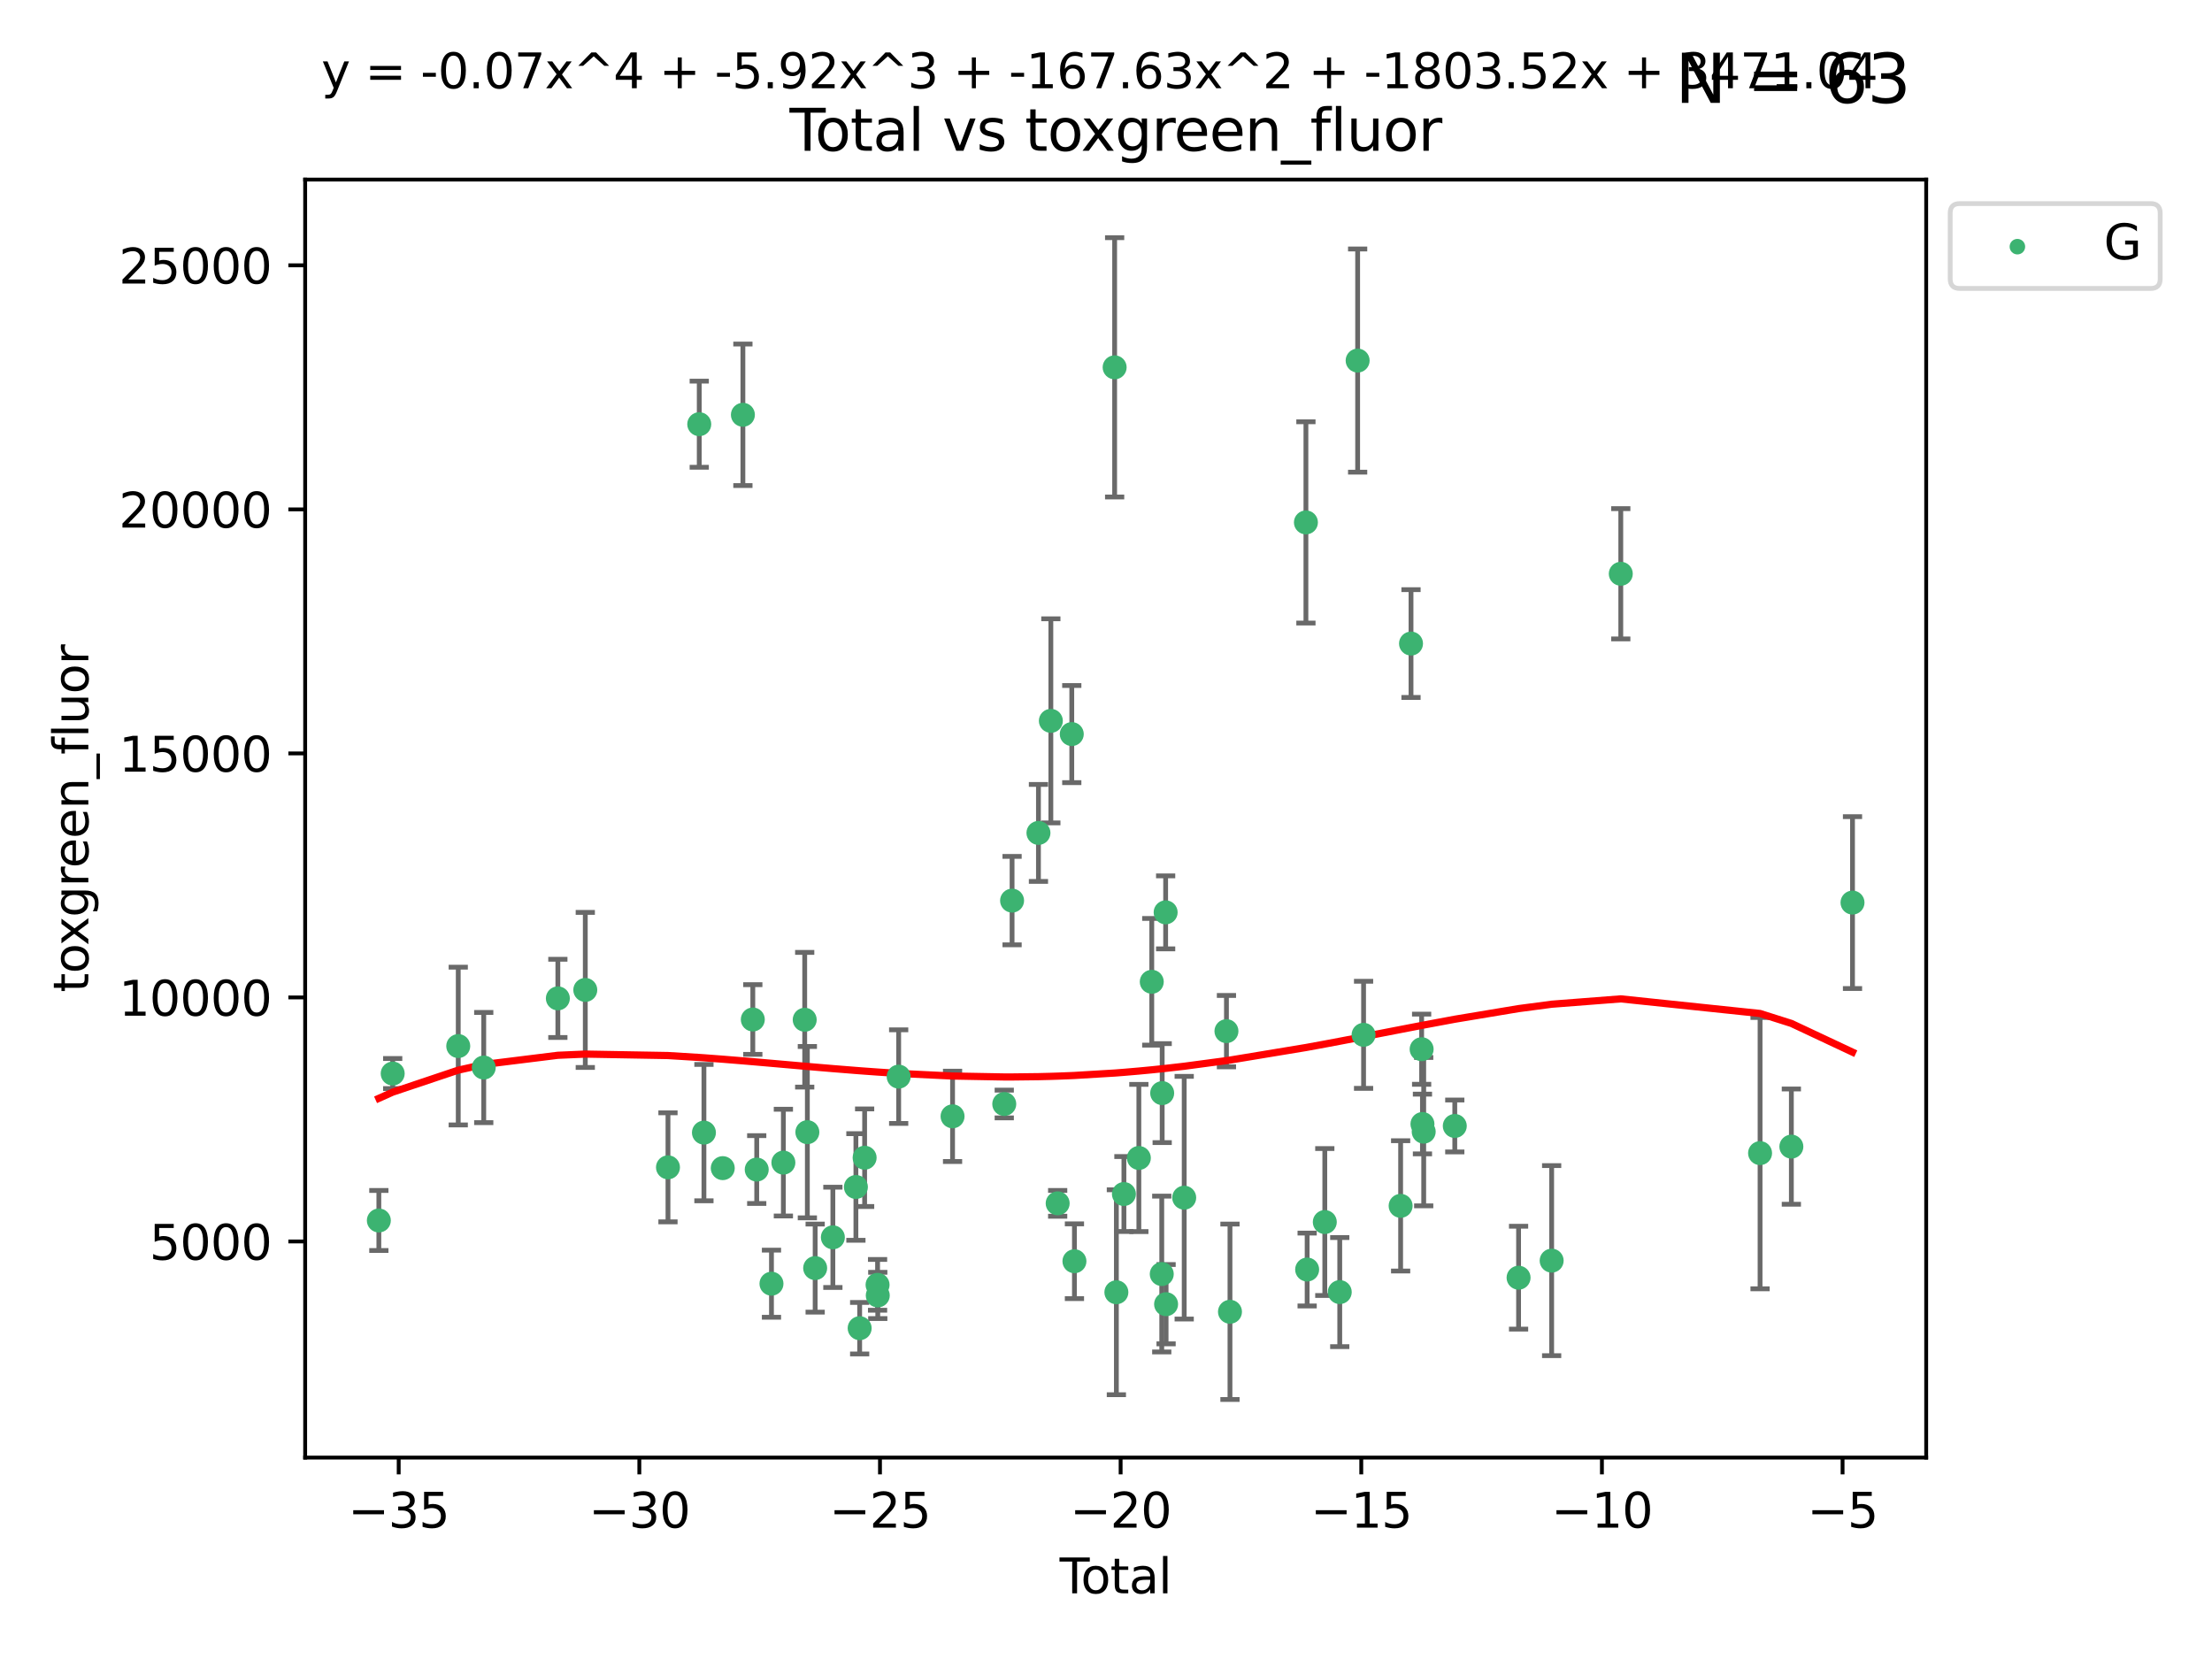 <?xml version="1.0" encoding="utf-8" standalone="no"?>
<!DOCTYPE svg PUBLIC "-//W3C//DTD SVG 1.1//EN"
  "http://www.w3.org/Graphics/SVG/1.1/DTD/svg11.dtd">
<svg xmlns:xlink="http://www.w3.org/1999/xlink" width="460.8pt" height="345.6pt" viewBox="0 0 460.8 345.6" xmlns="http://www.w3.org/2000/svg" version="1.1">
 <defs>
  <style type="text/css">*{stroke-linejoin: round; stroke-linecap: butt}</style>
 </defs>
 <g id="figure_1">
  <g id="patch_1">
   <path d="M 0 345.6 
L 460.8 345.6 
L 460.8 0 
L 0 0 
z
" style="fill: #ffffff"/>
  </g>
  <g id="axes_1">
   <g id="patch_2">
    <path d="M 63.571 303.64 
L 401.26 303.64 
L 401.26 37.411 
L 63.571 37.411 
z
" style="fill: #ffffff"/>
   </g>
   <g id="PathCollection_1">
    <defs>
     <path id="m81b5ea1cb5" d="M 0 1.118 
C 0.297 1.118 0.581 1 0.791 0.791 
C 1 0.581 1.118 0.297 1.118 0 
C 1.118 -0.297 1 -0.581 0.791 -0.791 
C 0.581 -1 0.297 -1.118 0 -1.118 
C -0.297 -1.118 -0.581 -1 -0.791 -0.791 
C -1 -0.581 -1.118 -0.297 -1.118 0 
C -1.118 0.297 -1 0.581 -0.791 0.791 
C -0.581 1 -0.297 1.118 0 1.118 
z
" style="stroke: #3cb371"/>
    </defs>
    <g clip-path="url(#pc8de6fa5ed)">
     <use xlink:href="#m81b5ea1cb5" x="78.921" y="254.249" style="fill: #3cb371; stroke: #3cb371"/>
     <use xlink:href="#m81b5ea1cb5" x="81.805" y="223.641" style="fill: #3cb371; stroke: #3cb371"/>
     <use xlink:href="#m81b5ea1cb5" x="95.461" y="217.913" style="fill: #3cb371; stroke: #3cb371"/>
     <use xlink:href="#m81b5ea1cb5" x="100.773" y="222.387" style="fill: #3cb371; stroke: #3cb371"/>
     <use xlink:href="#m81b5ea1cb5" x="116.212" y="207.979" style="fill: #3cb371; stroke: #3cb371"/>
     <use xlink:href="#m81b5ea1cb5" x="121.926" y="206.22" style="fill: #3cb371; stroke: #3cb371"/>
     <use xlink:href="#m81b5ea1cb5" x="139.152" y="243.178" style="fill: #3cb371; stroke: #3cb371"/>
     <use xlink:href="#m81b5ea1cb5" x="145.666" y="88.366" style="fill: #3cb371; stroke: #3cb371"/>
     <use xlink:href="#m81b5ea1cb5" x="146.642" y="235.945" style="fill: #3cb371; stroke: #3cb371"/>
     <use xlink:href="#m81b5ea1cb5" x="150.564" y="243.344" style="fill: #3cb371; stroke: #3cb371"/>
     <use xlink:href="#m81b5ea1cb5" x="154.759" y="86.408" style="fill: #3cb371; stroke: #3cb371"/>
     <use xlink:href="#m81b5ea1cb5" x="156.824" y="212.38" style="fill: #3cb371; stroke: #3cb371"/>
     <use xlink:href="#m81b5ea1cb5" x="157.639" y="243.642" style="fill: #3cb371; stroke: #3cb371"/>
     <use xlink:href="#m81b5ea1cb5" x="160.712" y="267.417" style="fill: #3cb371; stroke: #3cb371"/>
     <use xlink:href="#m81b5ea1cb5" x="163.192" y="242.194" style="fill: #3cb371; stroke: #3cb371"/>
     <use xlink:href="#m81b5ea1cb5" x="167.635" y="212.433" style="fill: #3cb371; stroke: #3cb371"/>
     <use xlink:href="#m81b5ea1cb5" x="168.188" y="235.851" style="fill: #3cb371; stroke: #3cb371"/>
     <use xlink:href="#m81b5ea1cb5" x="169.813" y="264.164" style="fill: #3cb371; stroke: #3cb371"/>
     <use xlink:href="#m81b5ea1cb5" x="173.502" y="257.757" style="fill: #3cb371; stroke: #3cb371"/>
     <use xlink:href="#m81b5ea1cb5" x="178.301" y="247.271" style="fill: #3cb371; stroke: #3cb371"/>
     <use xlink:href="#m81b5ea1cb5" x="179.083" y="276.687" style="fill: #3cb371; stroke: #3cb371"/>
     <use xlink:href="#m81b5ea1cb5" x="180.118" y="241.174" style="fill: #3cb371; stroke: #3cb371"/>
     <use xlink:href="#m81b5ea1cb5" x="182.814" y="267.658" style="fill: #3cb371; stroke: #3cb371"/>
     <use xlink:href="#m81b5ea1cb5" x="182.856" y="269.866" style="fill: #3cb371; stroke: #3cb371"/>
     <use xlink:href="#m81b5ea1cb5" x="187.21" y="224.281" style="fill: #3cb371; stroke: #3cb371"/>
     <use xlink:href="#m81b5ea1cb5" x="198.436" y="232.552" style="fill: #3cb371; stroke: #3cb371"/>
     <use xlink:href="#m81b5ea1cb5" x="209.205" y="229.987" style="fill: #3cb371; stroke: #3cb371"/>
     <use xlink:href="#m81b5ea1cb5" x="210.835" y="187.615" style="fill: #3cb371; stroke: #3cb371"/>
     <use xlink:href="#m81b5ea1cb5" x="216.329" y="173.511" style="fill: #3cb371; stroke: #3cb371"/>
     <use xlink:href="#m81b5ea1cb5" x="218.912" y="150.168" style="fill: #3cb371; stroke: #3cb371"/>
     <use xlink:href="#m81b5ea1cb5" x="220.332" y="250.678" style="fill: #3cb371; stroke: #3cb371"/>
     <use xlink:href="#m81b5ea1cb5" x="223.271" y="152.922" style="fill: #3cb371; stroke: #3cb371"/>
     <use xlink:href="#m81b5ea1cb5" x="223.825" y="262.738" style="fill: #3cb371; stroke: #3cb371"/>
     <use xlink:href="#m81b5ea1cb5" x="232.2" y="76.523" style="fill: #3cb371; stroke: #3cb371"/>
     <use xlink:href="#m81b5ea1cb5" x="232.562" y="269.202" style="fill: #3cb371; stroke: #3cb371"/>
     <use xlink:href="#m81b5ea1cb5" x="234.132" y="248.737" style="fill: #3cb371; stroke: #3cb371"/>
     <use xlink:href="#m81b5ea1cb5" x="237.244" y="241.227" style="fill: #3cb371; stroke: #3cb371"/>
     <use xlink:href="#m81b5ea1cb5" x="239.934" y="204.526" style="fill: #3cb371; stroke: #3cb371"/>
     <use xlink:href="#m81b5ea1cb5" x="242.015" y="265.407" style="fill: #3cb371; stroke: #3cb371"/>
     <use xlink:href="#m81b5ea1cb5" x="242.103" y="227.716" style="fill: #3cb371; stroke: #3cb371"/>
     <use xlink:href="#m81b5ea1cb5" x="242.825" y="190.059" style="fill: #3cb371; stroke: #3cb371"/>
     <use xlink:href="#m81b5ea1cb5" x="242.918" y="271.687" style="fill: #3cb371; stroke: #3cb371"/>
     <use xlink:href="#m81b5ea1cb5" x="246.69" y="249.5" style="fill: #3cb371; stroke: #3cb371"/>
     <use xlink:href="#m81b5ea1cb5" x="255.491" y="214.807" style="fill: #3cb371; stroke: #3cb371"/>
     <use xlink:href="#m81b5ea1cb5" x="256.226" y="273.268" style="fill: #3cb371; stroke: #3cb371"/>
     <use xlink:href="#m81b5ea1cb5" x="272.047" y="108.828" style="fill: #3cb371; stroke: #3cb371"/>
     <use xlink:href="#m81b5ea1cb5" x="272.302" y="264.465" style="fill: #3cb371; stroke: #3cb371"/>
     <use xlink:href="#m81b5ea1cb5" x="275.98" y="254.573" style="fill: #3cb371; stroke: #3cb371"/>
     <use xlink:href="#m81b5ea1cb5" x="279.094" y="269.166" style="fill: #3cb371; stroke: #3cb371"/>
     <use xlink:href="#m81b5ea1cb5" x="282.821" y="75.114" style="fill: #3cb371; stroke: #3cb371"/>
     <use xlink:href="#m81b5ea1cb5" x="284.057" y="215.573" style="fill: #3cb371; stroke: #3cb371"/>
     <use xlink:href="#m81b5ea1cb5" x="291.777" y="251.202" style="fill: #3cb371; stroke: #3cb371"/>
     <use xlink:href="#m81b5ea1cb5" x="293.94" y="134.066" style="fill: #3cb371; stroke: #3cb371"/>
     <use xlink:href="#m81b5ea1cb5" x="296.152" y="218.568" style="fill: #3cb371; stroke: #3cb371"/>
     <use xlink:href="#m81b5ea1cb5" x="296.322" y="234.151" style="fill: #3cb371; stroke: #3cb371"/>
     <use xlink:href="#m81b5ea1cb5" x="296.584" y="235.745" style="fill: #3cb371; stroke: #3cb371"/>
     <use xlink:href="#m81b5ea1cb5" x="303.058" y="234.558" style="fill: #3cb371; stroke: #3cb371"/>
     <use xlink:href="#m81b5ea1cb5" x="316.347" y="266.167" style="fill: #3cb371; stroke: #3cb371"/>
     <use xlink:href="#m81b5ea1cb5" x="323.238" y="262.615" style="fill: #3cb371; stroke: #3cb371"/>
     <use xlink:href="#m81b5ea1cb5" x="337.639" y="119.527" style="fill: #3cb371; stroke: #3cb371"/>
     <use xlink:href="#m81b5ea1cb5" x="366.654" y="240.218" style="fill: #3cb371; stroke: #3cb371"/>
     <use xlink:href="#m81b5ea1cb5" x="373.173" y="238.863" style="fill: #3cb371; stroke: #3cb371"/>
     <use xlink:href="#m81b5ea1cb5" x="385.911" y="188.024" style="fill: #3cb371; stroke: #3cb371"/>
    </g>
   </g>
   <g id="matplotlib.axis_1">
    <g id="xtick_1">
     <g id="line2d_1">
      <defs>
       <path id="mc1a194f0cf" d="M 0 0 
L 0 3.5 
" style="stroke: #000000; stroke-width: 0.8"/>
      </defs>
      <g>
       <use xlink:href="#mc1a194f0cf" x="83.054" y="303.64" style="stroke: #000000; stroke-width: 0.8"/>
      </g>
     </g>
     <g id="text_1">
      <!-- −35 -->
      <g transform="translate(72.501 318.238)scale(0.1 -0.1)">
       <defs>
        <path id="DejaVuSans-2212" d="M 678 2272 
L 4684 2272 
L 4684 1741 
L 678 1741 
L 678 2272 
z
" transform="scale(0.016)"/>
        <path id="DejaVuSans-33" d="M 2597 2516 
Q 3050 2419 3304 2112 
Q 3559 1806 3559 1356 
Q 3559 666 3084 287 
Q 2609 -91 1734 -91 
Q 1441 -91 1130 -33 
Q 819 25 488 141 
L 488 750 
Q 750 597 1062 519 
Q 1375 441 1716 441 
Q 2309 441 2620 675 
Q 2931 909 2931 1356 
Q 2931 1769 2642 2001 
Q 2353 2234 1838 2234 
L 1294 2234 
L 1294 2753 
L 1863 2753 
Q 2328 2753 2575 2939 
Q 2822 3125 2822 3475 
Q 2822 3834 2567 4026 
Q 2313 4219 1838 4219 
Q 1578 4219 1281 4162 
Q 984 4106 628 3988 
L 628 4550 
Q 988 4650 1302 4700 
Q 1616 4750 1894 4750 
Q 2613 4750 3031 4423 
Q 3450 4097 3450 3541 
Q 3450 3153 3228 2886 
Q 3006 2619 2597 2516 
z
" transform="scale(0.016)"/>
        <path id="DejaVuSans-35" d="M 691 4666 
L 3169 4666 
L 3169 4134 
L 1269 4134 
L 1269 2991 
Q 1406 3038 1543 3061 
Q 1681 3084 1819 3084 
Q 2600 3084 3056 2656 
Q 3513 2228 3513 1497 
Q 3513 744 3044 326 
Q 2575 -91 1722 -91 
Q 1428 -91 1123 -41 
Q 819 9 494 109 
L 494 744 
Q 775 591 1075 516 
Q 1375 441 1709 441 
Q 2250 441 2565 725 
Q 2881 1009 2881 1497 
Q 2881 1984 2565 2268 
Q 2250 2553 1709 2553 
Q 1456 2553 1204 2497 
Q 953 2441 691 2322 
L 691 4666 
z
" transform="scale(0.016)"/>
       </defs>
       <use xlink:href="#DejaVuSans-2212"/>
       <use xlink:href="#DejaVuSans-33" x="83.789"/>
       <use xlink:href="#DejaVuSans-35" x="147.412"/>
      </g>
     </g>
    </g>
    <g id="xtick_2">
     <g id="line2d_2">
      <g>
       <use xlink:href="#mc1a194f0cf" x="133.185" y="303.64" style="stroke: #000000; stroke-width: 0.8"/>
      </g>
     </g>
     <g id="text_2">
      <!-- −30 -->
      <g transform="translate(122.632 318.238)scale(0.1 -0.1)">
       <defs>
        <path id="DejaVuSans-30" d="M 2034 4250 
Q 1547 4250 1301 3770 
Q 1056 3291 1056 2328 
Q 1056 1369 1301 889 
Q 1547 409 2034 409 
Q 2525 409 2770 889 
Q 3016 1369 3016 2328 
Q 3016 3291 2770 3770 
Q 2525 4250 2034 4250 
z
M 2034 4750 
Q 2819 4750 3233 4129 
Q 3647 3509 3647 2328 
Q 3647 1150 3233 529 
Q 2819 -91 2034 -91 
Q 1250 -91 836 529 
Q 422 1150 422 2328 
Q 422 3509 836 4129 
Q 1250 4750 2034 4750 
z
" transform="scale(0.016)"/>
       </defs>
       <use xlink:href="#DejaVuSans-2212"/>
       <use xlink:href="#DejaVuSans-33" x="83.789"/>
       <use xlink:href="#DejaVuSans-30" x="147.412"/>
      </g>
     </g>
    </g>
    <g id="xtick_3">
     <g id="line2d_3">
      <g>
       <use xlink:href="#mc1a194f0cf" x="183.316" y="303.64" style="stroke: #000000; stroke-width: 0.8"/>
      </g>
     </g>
     <g id="text_3">
      <!-- −25 -->
      <g transform="translate(172.763 318.238)scale(0.1 -0.1)">
       <defs>
        <path id="DejaVuSans-32" d="M 1228 531 
L 3431 531 
L 3431 0 
L 469 0 
L 469 531 
Q 828 903 1448 1529 
Q 2069 2156 2228 2338 
Q 2531 2678 2651 2914 
Q 2772 3150 2772 3378 
Q 2772 3750 2511 3984 
Q 2250 4219 1831 4219 
Q 1534 4219 1204 4116 
Q 875 4013 500 3803 
L 500 4441 
Q 881 4594 1212 4672 
Q 1544 4750 1819 4750 
Q 2544 4750 2975 4387 
Q 3406 4025 3406 3419 
Q 3406 3131 3298 2873 
Q 3191 2616 2906 2266 
Q 2828 2175 2409 1742 
Q 1991 1309 1228 531 
z
" transform="scale(0.016)"/>
       </defs>
       <use xlink:href="#DejaVuSans-2212"/>
       <use xlink:href="#DejaVuSans-32" x="83.789"/>
       <use xlink:href="#DejaVuSans-35" x="147.412"/>
      </g>
     </g>
    </g>
    <g id="xtick_4">
     <g id="line2d_4">
      <g>
       <use xlink:href="#mc1a194f0cf" x="233.447" y="303.64" style="stroke: #000000; stroke-width: 0.8"/>
      </g>
     </g>
     <g id="text_4">
      <!-- −20 -->
      <g transform="translate(222.895 318.238)scale(0.1 -0.1)">
       <use xlink:href="#DejaVuSans-2212"/>
       <use xlink:href="#DejaVuSans-32" x="83.789"/>
       <use xlink:href="#DejaVuSans-30" x="147.412"/>
      </g>
     </g>
    </g>
    <g id="xtick_5">
     <g id="line2d_5">
      <g>
       <use xlink:href="#mc1a194f0cf" x="283.578" y="303.64" style="stroke: #000000; stroke-width: 0.8"/>
      </g>
     </g>
     <g id="text_5">
      <!-- −15 -->
      <g transform="translate(273.026 318.238)scale(0.1 -0.1)">
       <defs>
        <path id="DejaVuSans-31" d="M 794 531 
L 1825 531 
L 1825 4091 
L 703 3866 
L 703 4441 
L 1819 4666 
L 2450 4666 
L 2450 531 
L 3481 531 
L 3481 0 
L 794 0 
L 794 531 
z
" transform="scale(0.016)"/>
       </defs>
       <use xlink:href="#DejaVuSans-2212"/>
       <use xlink:href="#DejaVuSans-31" x="83.789"/>
       <use xlink:href="#DejaVuSans-35" x="147.412"/>
      </g>
     </g>
    </g>
    <g id="xtick_6">
     <g id="line2d_6">
      <g>
       <use xlink:href="#mc1a194f0cf" x="333.709" y="303.64" style="stroke: #000000; stroke-width: 0.8"/>
      </g>
     </g>
     <g id="text_6">
      <!-- −10 -->
      <g transform="translate(323.157 318.238)scale(0.1 -0.1)">
       <use xlink:href="#DejaVuSans-2212"/>
       <use xlink:href="#DejaVuSans-31" x="83.789"/>
       <use xlink:href="#DejaVuSans-30" x="147.412"/>
      </g>
     </g>
    </g>
    <g id="xtick_7">
     <g id="line2d_7">
      <g>
       <use xlink:href="#mc1a194f0cf" x="383.84" y="303.64" style="stroke: #000000; stroke-width: 0.8"/>
      </g>
     </g>
     <g id="text_7">
      <!-- −5 -->
      <g transform="translate(376.469 318.238)scale(0.1 -0.1)">
       <use xlink:href="#DejaVuSans-2212"/>
       <use xlink:href="#DejaVuSans-35" x="83.789"/>
      </g>
     </g>
    </g>
    <g id="text_8">
     <!-- Total -->
     <g transform="translate(220.739 331.917)scale(0.1 -0.1)">
      <defs>
       <path id="DejaVuSans-54" d="M -19 4666 
L 3928 4666 
L 3928 4134 
L 2272 4134 
L 2272 0 
L 1638 0 
L 1638 4134 
L -19 4134 
L -19 4666 
z
" transform="scale(0.016)"/>
       <path id="DejaVuSans-6f" d="M 1959 3097 
Q 1497 3097 1228 2736 
Q 959 2375 959 1747 
Q 959 1119 1226 758 
Q 1494 397 1959 397 
Q 2419 397 2687 759 
Q 2956 1122 2956 1747 
Q 2956 2369 2687 2733 
Q 2419 3097 1959 3097 
z
M 1959 3584 
Q 2709 3584 3137 3096 
Q 3566 2609 3566 1747 
Q 3566 888 3137 398 
Q 2709 -91 1959 -91 
Q 1206 -91 779 398 
Q 353 888 353 1747 
Q 353 2609 779 3096 
Q 1206 3584 1959 3584 
z
" transform="scale(0.016)"/>
       <path id="DejaVuSans-74" d="M 1172 4494 
L 1172 3500 
L 2356 3500 
L 2356 3053 
L 1172 3053 
L 1172 1153 
Q 1172 725 1289 603 
Q 1406 481 1766 481 
L 2356 481 
L 2356 0 
L 1766 0 
Q 1100 0 847 248 
Q 594 497 594 1153 
L 594 3053 
L 172 3053 
L 172 3500 
L 594 3500 
L 594 4494 
L 1172 4494 
z
" transform="scale(0.016)"/>
       <path id="DejaVuSans-61" d="M 2194 1759 
Q 1497 1759 1228 1600 
Q 959 1441 959 1056 
Q 959 750 1161 570 
Q 1363 391 1709 391 
Q 2188 391 2477 730 
Q 2766 1069 2766 1631 
L 2766 1759 
L 2194 1759 
z
M 3341 1997 
L 3341 0 
L 2766 0 
L 2766 531 
Q 2569 213 2275 61 
Q 1981 -91 1556 -91 
Q 1019 -91 701 211 
Q 384 513 384 1019 
Q 384 1609 779 1909 
Q 1175 2209 1959 2209 
L 2766 2209 
L 2766 2266 
Q 2766 2663 2505 2880 
Q 2244 3097 1772 3097 
Q 1472 3097 1187 3025 
Q 903 2953 641 2809 
L 641 3341 
Q 956 3463 1253 3523 
Q 1550 3584 1831 3584 
Q 2591 3584 2966 3190 
Q 3341 2797 3341 1997 
z
" transform="scale(0.016)"/>
       <path id="DejaVuSans-6c" d="M 603 4863 
L 1178 4863 
L 1178 0 
L 603 0 
L 603 4863 
z
" transform="scale(0.016)"/>
      </defs>
      <use xlink:href="#DejaVuSans-54"/>
      <use xlink:href="#DejaVuSans-6f" x="44.084"/>
      <use xlink:href="#DejaVuSans-74" x="105.266"/>
      <use xlink:href="#DejaVuSans-61" x="144.475"/>
      <use xlink:href="#DejaVuSans-6c" x="205.754"/>
     </g>
    </g>
   </g>
   <g id="matplotlib.axis_2">
    <g id="ytick_1">
     <g id="line2d_8">
      <defs>
       <path id="m685b7e6ead" d="M 0 0 
L -3.5 0 
" style="stroke: #000000; stroke-width: 0.8"/>
      </defs>
      <g>
       <use xlink:href="#m685b7e6ead" x="63.571" y="258.624" style="stroke: #000000; stroke-width: 0.8"/>
      </g>
     </g>
     <g id="text_9">
      <!-- 5000 -->
      <g transform="translate(31.121 262.423)scale(0.1 -0.1)">
       <use xlink:href="#DejaVuSans-35"/>
       <use xlink:href="#DejaVuSans-30" x="63.623"/>
       <use xlink:href="#DejaVuSans-30" x="127.246"/>
       <use xlink:href="#DejaVuSans-30" x="190.869"/>
      </g>
     </g>
    </g>
    <g id="ytick_2">
     <g id="line2d_9">
      <g>
       <use xlink:href="#m685b7e6ead" x="63.571" y="207.786" style="stroke: #000000; stroke-width: 0.8"/>
      </g>
     </g>
     <g id="text_10">
      <!-- 10000 -->
      <g transform="translate(24.759 211.585)scale(0.1 -0.1)">
       <use xlink:href="#DejaVuSans-31"/>
       <use xlink:href="#DejaVuSans-30" x="63.623"/>
       <use xlink:href="#DejaVuSans-30" x="127.246"/>
       <use xlink:href="#DejaVuSans-30" x="190.869"/>
       <use xlink:href="#DejaVuSans-30" x="254.492"/>
      </g>
     </g>
    </g>
    <g id="ytick_3">
     <g id="line2d_10">
      <g>
       <use xlink:href="#m685b7e6ead" x="63.571" y="156.947" style="stroke: #000000; stroke-width: 0.8"/>
      </g>
     </g>
     <g id="text_11">
      <!-- 15000 -->
      <g transform="translate(24.759 160.746)scale(0.1 -0.1)">
       <use xlink:href="#DejaVuSans-31"/>
       <use xlink:href="#DejaVuSans-35" x="63.623"/>
       <use xlink:href="#DejaVuSans-30" x="127.246"/>
       <use xlink:href="#DejaVuSans-30" x="190.869"/>
       <use xlink:href="#DejaVuSans-30" x="254.492"/>
      </g>
     </g>
    </g>
    <g id="ytick_4">
     <g id="line2d_11">
      <g>
       <use xlink:href="#m685b7e6ead" x="63.571" y="106.109" style="stroke: #000000; stroke-width: 0.8"/>
      </g>
     </g>
     <g id="text_12">
      <!-- 20000 -->
      <g transform="translate(24.759 109.908)scale(0.1 -0.1)">
       <use xlink:href="#DejaVuSans-32"/>
       <use xlink:href="#DejaVuSans-30" x="63.623"/>
       <use xlink:href="#DejaVuSans-30" x="127.246"/>
       <use xlink:href="#DejaVuSans-30" x="190.869"/>
       <use xlink:href="#DejaVuSans-30" x="254.492"/>
      </g>
     </g>
    </g>
    <g id="ytick_5">
     <g id="line2d_12">
      <g>
       <use xlink:href="#m685b7e6ead" x="63.571" y="55.271" style="stroke: #000000; stroke-width: 0.8"/>
      </g>
     </g>
     <g id="text_13">
      <!-- 25000 -->
      <g transform="translate(24.759 59.07)scale(0.1 -0.1)">
       <use xlink:href="#DejaVuSans-32"/>
       <use xlink:href="#DejaVuSans-35" x="63.623"/>
       <use xlink:href="#DejaVuSans-30" x="127.246"/>
       <use xlink:href="#DejaVuSans-30" x="190.869"/>
       <use xlink:href="#DejaVuSans-30" x="254.492"/>
      </g>
     </g>
    </g>
    <g id="text_14">
     <!-- toxgreen_fluor -->
     <g transform="translate(18.401 206.72)rotate(-90)scale(0.1 -0.1)">
      <defs>
       <path id="DejaVuSans-78" d="M 3513 3500 
L 2247 1797 
L 3578 0 
L 2900 0 
L 1881 1375 
L 863 0 
L 184 0 
L 1544 1831 
L 300 3500 
L 978 3500 
L 1906 2253 
L 2834 3500 
L 3513 3500 
z
" transform="scale(0.016)"/>
       <path id="DejaVuSans-67" d="M 2906 1791 
Q 2906 2416 2648 2759 
Q 2391 3103 1925 3103 
Q 1463 3103 1205 2759 
Q 947 2416 947 1791 
Q 947 1169 1205 825 
Q 1463 481 1925 481 
Q 2391 481 2648 825 
Q 2906 1169 2906 1791 
z
M 3481 434 
Q 3481 -459 3084 -895 
Q 2688 -1331 1869 -1331 
Q 1566 -1331 1297 -1286 
Q 1028 -1241 775 -1147 
L 775 -588 
Q 1028 -725 1275 -790 
Q 1522 -856 1778 -856 
Q 2344 -856 2625 -561 
Q 2906 -266 2906 331 
L 2906 616 
Q 2728 306 2450 153 
Q 2172 0 1784 0 
Q 1141 0 747 490 
Q 353 981 353 1791 
Q 353 2603 747 3093 
Q 1141 3584 1784 3584 
Q 2172 3584 2450 3431 
Q 2728 3278 2906 2969 
L 2906 3500 
L 3481 3500 
L 3481 434 
z
" transform="scale(0.016)"/>
       <path id="DejaVuSans-72" d="M 2631 2963 
Q 2534 3019 2420 3045 
Q 2306 3072 2169 3072 
Q 1681 3072 1420 2755 
Q 1159 2438 1159 1844 
L 1159 0 
L 581 0 
L 581 3500 
L 1159 3500 
L 1159 2956 
Q 1341 3275 1631 3429 
Q 1922 3584 2338 3584 
Q 2397 3584 2469 3576 
Q 2541 3569 2628 3553 
L 2631 2963 
z
" transform="scale(0.016)"/>
       <path id="DejaVuSans-65" d="M 3597 1894 
L 3597 1613 
L 953 1613 
Q 991 1019 1311 708 
Q 1631 397 2203 397 
Q 2534 397 2845 478 
Q 3156 559 3463 722 
L 3463 178 
Q 3153 47 2828 -22 
Q 2503 -91 2169 -91 
Q 1331 -91 842 396 
Q 353 884 353 1716 
Q 353 2575 817 3079 
Q 1281 3584 2069 3584 
Q 2775 3584 3186 3129 
Q 3597 2675 3597 1894 
z
M 3022 2063 
Q 3016 2534 2758 2815 
Q 2500 3097 2075 3097 
Q 1594 3097 1305 2825 
Q 1016 2553 972 2059 
L 3022 2063 
z
" transform="scale(0.016)"/>
       <path id="DejaVuSans-6e" d="M 3513 2113 
L 3513 0 
L 2938 0 
L 2938 2094 
Q 2938 2591 2744 2837 
Q 2550 3084 2163 3084 
Q 1697 3084 1428 2787 
Q 1159 2491 1159 1978 
L 1159 0 
L 581 0 
L 581 3500 
L 1159 3500 
L 1159 2956 
Q 1366 3272 1645 3428 
Q 1925 3584 2291 3584 
Q 2894 3584 3203 3211 
Q 3513 2838 3513 2113 
z
" transform="scale(0.016)"/>
       <path id="DejaVuSans-5f" d="M 3263 -1063 
L 3263 -1509 
L -63 -1509 
L -63 -1063 
L 3263 -1063 
z
" transform="scale(0.016)"/>
       <path id="DejaVuSans-66" d="M 2375 4863 
L 2375 4384 
L 1825 4384 
Q 1516 4384 1395 4259 
Q 1275 4134 1275 3809 
L 1275 3500 
L 2222 3500 
L 2222 3053 
L 1275 3053 
L 1275 0 
L 697 0 
L 697 3053 
L 147 3053 
L 147 3500 
L 697 3500 
L 697 3744 
Q 697 4328 969 4595 
Q 1241 4863 1831 4863 
L 2375 4863 
z
" transform="scale(0.016)"/>
       <path id="DejaVuSans-75" d="M 544 1381 
L 544 3500 
L 1119 3500 
L 1119 1403 
Q 1119 906 1312 657 
Q 1506 409 1894 409 
Q 2359 409 2629 706 
Q 2900 1003 2900 1516 
L 2900 3500 
L 3475 3500 
L 3475 0 
L 2900 0 
L 2900 538 
Q 2691 219 2414 64 
Q 2138 -91 1772 -91 
Q 1169 -91 856 284 
Q 544 659 544 1381 
z
M 1991 3584 
L 1991 3584 
z
" transform="scale(0.016)"/>
      </defs>
      <use xlink:href="#DejaVuSans-74"/>
      <use xlink:href="#DejaVuSans-6f" x="39.209"/>
      <use xlink:href="#DejaVuSans-78" x="97.266"/>
      <use xlink:href="#DejaVuSans-67" x="156.445"/>
      <use xlink:href="#DejaVuSans-72" x="219.922"/>
      <use xlink:href="#DejaVuSans-65" x="258.785"/>
      <use xlink:href="#DejaVuSans-65" x="320.309"/>
      <use xlink:href="#DejaVuSans-6e" x="381.832"/>
      <use xlink:href="#DejaVuSans-5f" x="445.211"/>
      <use xlink:href="#DejaVuSans-66" x="495.211"/>
      <use xlink:href="#DejaVuSans-6c" x="530.416"/>
      <use xlink:href="#DejaVuSans-75" x="558.199"/>
      <use xlink:href="#DejaVuSans-6f" x="621.578"/>
      <use xlink:href="#DejaVuSans-72" x="682.76"/>
     </g>
    </g>
   </g>
   <g id="LineCollection_1">
    <path d="M 78.921 260.501 
L 78.921 247.998 
" clip-path="url(#pc8de6fa5ed)" style="fill: none; stroke: #696969"/>
    <path d="M 81.805 226.773 
L 81.805 220.509 
" clip-path="url(#pc8de6fa5ed)" style="fill: none; stroke: #696969"/>
    <path d="M 95.461 234.344 
L 95.461 201.481 
" clip-path="url(#pc8de6fa5ed)" style="fill: none; stroke: #696969"/>
    <path d="M 100.773 233.863 
L 100.773 210.911 
" clip-path="url(#pc8de6fa5ed)" style="fill: none; stroke: #696969"/>
    <path d="M 116.212 216.128 
L 116.212 199.83 
" clip-path="url(#pc8de6fa5ed)" style="fill: none; stroke: #696969"/>
    <path d="M 121.926 222.371 
L 121.926 190.069 
" clip-path="url(#pc8de6fa5ed)" style="fill: none; stroke: #696969"/>
    <path d="M 139.152 254.535 
L 139.152 231.821 
" clip-path="url(#pc8de6fa5ed)" style="fill: none; stroke: #696969"/>
    <path d="M 145.666 97.336 
L 145.666 79.395 
" clip-path="url(#pc8de6fa5ed)" style="fill: none; stroke: #696969"/>
    <path d="M 146.642 250.147 
L 146.642 221.743 
" clip-path="url(#pc8de6fa5ed)" style="fill: none; stroke: #696969"/>
    <path d="M 150.564 244.208 
L 150.564 242.48 
" clip-path="url(#pc8de6fa5ed)" style="fill: none; stroke: #696969"/>
    <path d="M 154.759 101.145 
L 154.759 71.67 
" clip-path="url(#pc8de6fa5ed)" style="fill: none; stroke: #696969"/>
    <path d="M 156.824 219.638 
L 156.824 205.122 
" clip-path="url(#pc8de6fa5ed)" style="fill: none; stroke: #696969"/>
    <path d="M 157.639 250.71 
L 157.639 236.575 
" clip-path="url(#pc8de6fa5ed)" style="fill: none; stroke: #696969"/>
    <path d="M 160.712 274.406 
L 160.712 260.429 
" clip-path="url(#pc8de6fa5ed)" style="fill: none; stroke: #696969"/>
    <path d="M 163.192 253.312 
L 163.192 231.076 
" clip-path="url(#pc8de6fa5ed)" style="fill: none; stroke: #696969"/>
    <path d="M 167.635 226.462 
L 167.635 198.403 
" clip-path="url(#pc8de6fa5ed)" style="fill: none; stroke: #696969"/>
    <path d="M 168.188 253.698 
L 168.188 218.003 
" clip-path="url(#pc8de6fa5ed)" style="fill: none; stroke: #696969"/>
    <path d="M 169.813 273.338 
L 169.813 254.991 
" clip-path="url(#pc8de6fa5ed)" style="fill: none; stroke: #696969"/>
    <path d="M 173.502 268.203 
L 173.502 247.311 
" clip-path="url(#pc8de6fa5ed)" style="fill: none; stroke: #696969"/>
    <path d="M 178.301 258.377 
L 178.301 236.164 
" clip-path="url(#pc8de6fa5ed)" style="fill: none; stroke: #696969"/>
    <path d="M 179.083 282.05 
L 179.083 271.325 
" clip-path="url(#pc8de6fa5ed)" style="fill: none; stroke: #696969"/>
    <path d="M 180.118 251.339 
L 180.118 231.008 
" clip-path="url(#pc8de6fa5ed)" style="fill: none; stroke: #696969"/>
    <path d="M 182.814 272.947 
L 182.814 262.368 
" clip-path="url(#pc8de6fa5ed)" style="fill: none; stroke: #696969"/>
    <path d="M 182.856 274.682 
L 182.856 265.05 
" clip-path="url(#pc8de6fa5ed)" style="fill: none; stroke: #696969"/>
    <path d="M 187.21 234.028 
L 187.21 214.534 
" clip-path="url(#pc8de6fa5ed)" style="fill: none; stroke: #696969"/>
    <path d="M 198.436 241.963 
L 198.436 223.141 
" clip-path="url(#pc8de6fa5ed)" style="fill: none; stroke: #696969"/>
    <path d="M 209.205 232.88 
L 209.205 227.095 
" clip-path="url(#pc8de6fa5ed)" style="fill: none; stroke: #696969"/>
    <path d="M 210.835 196.827 
L 210.835 178.403 
" clip-path="url(#pc8de6fa5ed)" style="fill: none; stroke: #696969"/>
    <path d="M 216.329 183.609 
L 216.329 163.413 
" clip-path="url(#pc8de6fa5ed)" style="fill: none; stroke: #696969"/>
    <path d="M 218.912 171.427 
L 218.912 128.908 
" clip-path="url(#pc8de6fa5ed)" style="fill: none; stroke: #696969"/>
    <path d="M 220.332 253.365 
L 220.332 247.992 
" clip-path="url(#pc8de6fa5ed)" style="fill: none; stroke: #696969"/>
    <path d="M 223.271 163.038 
L 223.271 142.807 
" clip-path="url(#pc8de6fa5ed)" style="fill: none; stroke: #696969"/>
    <path d="M 223.825 270.524 
L 223.825 254.951 
" clip-path="url(#pc8de6fa5ed)" style="fill: none; stroke: #696969"/>
    <path d="M 232.2 103.534 
L 232.2 49.513 
" clip-path="url(#pc8de6fa5ed)" style="fill: none; stroke: #696969"/>
    <path d="M 232.562 290.546 
L 232.562 247.857 
" clip-path="url(#pc8de6fa5ed)" style="fill: none; stroke: #696969"/>
    <path d="M 234.132 256.544 
L 234.132 240.93 
" clip-path="url(#pc8de6fa5ed)" style="fill: none; stroke: #696969"/>
    <path d="M 237.244 256.561 
L 237.244 225.893 
" clip-path="url(#pc8de6fa5ed)" style="fill: none; stroke: #696969"/>
    <path d="M 239.934 217.72 
L 239.934 191.333 
" clip-path="url(#pc8de6fa5ed)" style="fill: none; stroke: #696969"/>
    <path d="M 242.015 281.638 
L 242.015 249.176 
" clip-path="url(#pc8de6fa5ed)" style="fill: none; stroke: #696969"/>
    <path d="M 242.103 238.024 
L 242.103 217.409 
" clip-path="url(#pc8de6fa5ed)" style="fill: none; stroke: #696969"/>
    <path d="M 242.825 197.664 
L 242.825 182.455 
" clip-path="url(#pc8de6fa5ed)" style="fill: none; stroke: #696969"/>
    <path d="M 242.918 279.947 
L 242.918 263.428 
" clip-path="url(#pc8de6fa5ed)" style="fill: none; stroke: #696969"/>
    <path d="M 246.69 274.778 
L 246.69 224.222 
" clip-path="url(#pc8de6fa5ed)" style="fill: none; stroke: #696969"/>
    <path d="M 255.491 222.241 
L 255.491 207.372 
" clip-path="url(#pc8de6fa5ed)" style="fill: none; stroke: #696969"/>
    <path d="M 256.226 291.539 
L 256.226 254.998 
" clip-path="url(#pc8de6fa5ed)" style="fill: none; stroke: #696969"/>
    <path d="M 272.047 129.788 
L 272.047 87.868 
" clip-path="url(#pc8de6fa5ed)" style="fill: none; stroke: #696969"/>
    <path d="M 272.302 272.055 
L 272.302 256.876 
" clip-path="url(#pc8de6fa5ed)" style="fill: none; stroke: #696969"/>
    <path d="M 275.98 269.877 
L 275.98 239.268 
" clip-path="url(#pc8de6fa5ed)" style="fill: none; stroke: #696969"/>
    <path d="M 279.094 280.529 
L 279.094 257.802 
" clip-path="url(#pc8de6fa5ed)" style="fill: none; stroke: #696969"/>
    <path d="M 282.821 98.362 
L 282.821 51.866 
" clip-path="url(#pc8de6fa5ed)" style="fill: none; stroke: #696969"/>
    <path d="M 284.057 226.727 
L 284.057 204.418 
" clip-path="url(#pc8de6fa5ed)" style="fill: none; stroke: #696969"/>
    <path d="M 291.777 264.774 
L 291.777 237.629 
" clip-path="url(#pc8de6fa5ed)" style="fill: none; stroke: #696969"/>
    <path d="M 293.94 145.294 
L 293.94 122.838 
" clip-path="url(#pc8de6fa5ed)" style="fill: none; stroke: #696969"/>
    <path d="M 296.152 225.877 
L 296.152 211.258 
" clip-path="url(#pc8de6fa5ed)" style="fill: none; stroke: #696969"/>
    <path d="M 296.322 240.374 
L 296.322 227.928 
" clip-path="url(#pc8de6fa5ed)" style="fill: none; stroke: #696969"/>
    <path d="M 296.584 251.2 
L 296.584 220.291 
" clip-path="url(#pc8de6fa5ed)" style="fill: none; stroke: #696969"/>
    <path d="M 303.058 239.962 
L 303.058 229.154 
" clip-path="url(#pc8de6fa5ed)" style="fill: none; stroke: #696969"/>
    <path d="M 316.347 276.883 
L 316.347 255.451 
" clip-path="url(#pc8de6fa5ed)" style="fill: none; stroke: #696969"/>
    <path d="M 323.238 282.413 
L 323.238 242.817 
" clip-path="url(#pc8de6fa5ed)" style="fill: none; stroke: #696969"/>
    <path d="M 337.639 133.095 
L 337.639 105.958 
" clip-path="url(#pc8de6fa5ed)" style="fill: none; stroke: #696969"/>
    <path d="M 366.654 268.48 
L 366.654 211.956 
" clip-path="url(#pc8de6fa5ed)" style="fill: none; stroke: #696969"/>
    <path d="M 373.173 250.868 
L 373.173 226.858 
" clip-path="url(#pc8de6fa5ed)" style="fill: none; stroke: #696969"/>
    <path d="M 385.911 205.926 
L 385.911 170.122 
" clip-path="url(#pc8de6fa5ed)" style="fill: none; stroke: #696969"/>
   </g>
   <g id="line2d_13">
    <defs>
     <path id="m575fdad518" d="M 2 0 
L -2 -0 
" style="stroke: #696969"/>
    </defs>
    <g clip-path="url(#pc8de6fa5ed)">
     <use xlink:href="#m575fdad518" x="78.921" y="260.501" style="fill: #696969; stroke: #696969"/>
     <use xlink:href="#m575fdad518" x="81.805" y="226.773" style="fill: #696969; stroke: #696969"/>
     <use xlink:href="#m575fdad518" x="95.461" y="234.344" style="fill: #696969; stroke: #696969"/>
     <use xlink:href="#m575fdad518" x="100.773" y="233.863" style="fill: #696969; stroke: #696969"/>
     <use xlink:href="#m575fdad518" x="116.212" y="216.128" style="fill: #696969; stroke: #696969"/>
     <use xlink:href="#m575fdad518" x="121.926" y="222.371" style="fill: #696969; stroke: #696969"/>
     <use xlink:href="#m575fdad518" x="139.152" y="254.535" style="fill: #696969; stroke: #696969"/>
     <use xlink:href="#m575fdad518" x="145.666" y="97.336" style="fill: #696969; stroke: #696969"/>
     <use xlink:href="#m575fdad518" x="146.642" y="250.147" style="fill: #696969; stroke: #696969"/>
     <use xlink:href="#m575fdad518" x="150.564" y="244.208" style="fill: #696969; stroke: #696969"/>
     <use xlink:href="#m575fdad518" x="154.759" y="101.145" style="fill: #696969; stroke: #696969"/>
     <use xlink:href="#m575fdad518" x="156.824" y="219.638" style="fill: #696969; stroke: #696969"/>
     <use xlink:href="#m575fdad518" x="157.639" y="250.71" style="fill: #696969; stroke: #696969"/>
     <use xlink:href="#m575fdad518" x="160.712" y="274.406" style="fill: #696969; stroke: #696969"/>
     <use xlink:href="#m575fdad518" x="163.192" y="253.312" style="fill: #696969; stroke: #696969"/>
     <use xlink:href="#m575fdad518" x="167.635" y="226.462" style="fill: #696969; stroke: #696969"/>
     <use xlink:href="#m575fdad518" x="168.188" y="253.698" style="fill: #696969; stroke: #696969"/>
     <use xlink:href="#m575fdad518" x="169.813" y="273.338" style="fill: #696969; stroke: #696969"/>
     <use xlink:href="#m575fdad518" x="173.502" y="268.203" style="fill: #696969; stroke: #696969"/>
     <use xlink:href="#m575fdad518" x="178.301" y="258.377" style="fill: #696969; stroke: #696969"/>
     <use xlink:href="#m575fdad518" x="179.083" y="282.05" style="fill: #696969; stroke: #696969"/>
     <use xlink:href="#m575fdad518" x="180.118" y="251.339" style="fill: #696969; stroke: #696969"/>
     <use xlink:href="#m575fdad518" x="182.814" y="272.947" style="fill: #696969; stroke: #696969"/>
     <use xlink:href="#m575fdad518" x="182.856" y="274.682" style="fill: #696969; stroke: #696969"/>
     <use xlink:href="#m575fdad518" x="187.21" y="234.028" style="fill: #696969; stroke: #696969"/>
     <use xlink:href="#m575fdad518" x="198.436" y="241.963" style="fill: #696969; stroke: #696969"/>
     <use xlink:href="#m575fdad518" x="209.205" y="232.88" style="fill: #696969; stroke: #696969"/>
     <use xlink:href="#m575fdad518" x="210.835" y="196.827" style="fill: #696969; stroke: #696969"/>
     <use xlink:href="#m575fdad518" x="216.329" y="183.609" style="fill: #696969; stroke: #696969"/>
     <use xlink:href="#m575fdad518" x="218.912" y="171.427" style="fill: #696969; stroke: #696969"/>
     <use xlink:href="#m575fdad518" x="220.332" y="253.365" style="fill: #696969; stroke: #696969"/>
     <use xlink:href="#m575fdad518" x="223.271" y="163.038" style="fill: #696969; stroke: #696969"/>
     <use xlink:href="#m575fdad518" x="223.825" y="270.524" style="fill: #696969; stroke: #696969"/>
     <use xlink:href="#m575fdad518" x="232.2" y="103.534" style="fill: #696969; stroke: #696969"/>
     <use xlink:href="#m575fdad518" x="232.562" y="290.546" style="fill: #696969; stroke: #696969"/>
     <use xlink:href="#m575fdad518" x="234.132" y="256.544" style="fill: #696969; stroke: #696969"/>
     <use xlink:href="#m575fdad518" x="237.244" y="256.561" style="fill: #696969; stroke: #696969"/>
     <use xlink:href="#m575fdad518" x="239.934" y="217.72" style="fill: #696969; stroke: #696969"/>
     <use xlink:href="#m575fdad518" x="242.015" y="281.638" style="fill: #696969; stroke: #696969"/>
     <use xlink:href="#m575fdad518" x="242.103" y="238.024" style="fill: #696969; stroke: #696969"/>
     <use xlink:href="#m575fdad518" x="242.825" y="197.664" style="fill: #696969; stroke: #696969"/>
     <use xlink:href="#m575fdad518" x="242.918" y="279.947" style="fill: #696969; stroke: #696969"/>
     <use xlink:href="#m575fdad518" x="246.69" y="274.778" style="fill: #696969; stroke: #696969"/>
     <use xlink:href="#m575fdad518" x="255.491" y="222.241" style="fill: #696969; stroke: #696969"/>
     <use xlink:href="#m575fdad518" x="256.226" y="291.539" style="fill: #696969; stroke: #696969"/>
     <use xlink:href="#m575fdad518" x="272.047" y="129.788" style="fill: #696969; stroke: #696969"/>
     <use xlink:href="#m575fdad518" x="272.302" y="272.055" style="fill: #696969; stroke: #696969"/>
     <use xlink:href="#m575fdad518" x="275.98" y="269.877" style="fill: #696969; stroke: #696969"/>
     <use xlink:href="#m575fdad518" x="279.094" y="280.529" style="fill: #696969; stroke: #696969"/>
     <use xlink:href="#m575fdad518" x="282.821" y="98.362" style="fill: #696969; stroke: #696969"/>
     <use xlink:href="#m575fdad518" x="284.057" y="226.727" style="fill: #696969; stroke: #696969"/>
     <use xlink:href="#m575fdad518" x="291.777" y="264.774" style="fill: #696969; stroke: #696969"/>
     <use xlink:href="#m575fdad518" x="293.94" y="145.294" style="fill: #696969; stroke: #696969"/>
     <use xlink:href="#m575fdad518" x="296.152" y="225.877" style="fill: #696969; stroke: #696969"/>
     <use xlink:href="#m575fdad518" x="296.322" y="240.374" style="fill: #696969; stroke: #696969"/>
     <use xlink:href="#m575fdad518" x="296.584" y="251.2" style="fill: #696969; stroke: #696969"/>
     <use xlink:href="#m575fdad518" x="303.058" y="239.962" style="fill: #696969; stroke: #696969"/>
     <use xlink:href="#m575fdad518" x="316.347" y="276.883" style="fill: #696969; stroke: #696969"/>
     <use xlink:href="#m575fdad518" x="323.238" y="282.413" style="fill: #696969; stroke: #696969"/>
     <use xlink:href="#m575fdad518" x="337.639" y="133.095" style="fill: #696969; stroke: #696969"/>
     <use xlink:href="#m575fdad518" x="366.654" y="268.48" style="fill: #696969; stroke: #696969"/>
     <use xlink:href="#m575fdad518" x="373.173" y="250.868" style="fill: #696969; stroke: #696969"/>
     <use xlink:href="#m575fdad518" x="385.911" y="205.926" style="fill: #696969; stroke: #696969"/>
    </g>
   </g>
   <g id="line2d_14">
    <g clip-path="url(#pc8de6fa5ed)">
     <use xlink:href="#m575fdad518" x="78.921" y="247.998" style="fill: #696969; stroke: #696969"/>
     <use xlink:href="#m575fdad518" x="81.805" y="220.509" style="fill: #696969; stroke: #696969"/>
     <use xlink:href="#m575fdad518" x="95.461" y="201.481" style="fill: #696969; stroke: #696969"/>
     <use xlink:href="#m575fdad518" x="100.773" y="210.911" style="fill: #696969; stroke: #696969"/>
     <use xlink:href="#m575fdad518" x="116.212" y="199.83" style="fill: #696969; stroke: #696969"/>
     <use xlink:href="#m575fdad518" x="121.926" y="190.069" style="fill: #696969; stroke: #696969"/>
     <use xlink:href="#m575fdad518" x="139.152" y="231.821" style="fill: #696969; stroke: #696969"/>
     <use xlink:href="#m575fdad518" x="145.666" y="79.395" style="fill: #696969; stroke: #696969"/>
     <use xlink:href="#m575fdad518" x="146.642" y="221.743" style="fill: #696969; stroke: #696969"/>
     <use xlink:href="#m575fdad518" x="150.564" y="242.48" style="fill: #696969; stroke: #696969"/>
     <use xlink:href="#m575fdad518" x="154.759" y="71.67" style="fill: #696969; stroke: #696969"/>
     <use xlink:href="#m575fdad518" x="156.824" y="205.122" style="fill: #696969; stroke: #696969"/>
     <use xlink:href="#m575fdad518" x="157.639" y="236.575" style="fill: #696969; stroke: #696969"/>
     <use xlink:href="#m575fdad518" x="160.712" y="260.429" style="fill: #696969; stroke: #696969"/>
     <use xlink:href="#m575fdad518" x="163.192" y="231.076" style="fill: #696969; stroke: #696969"/>
     <use xlink:href="#m575fdad518" x="167.635" y="198.403" style="fill: #696969; stroke: #696969"/>
     <use xlink:href="#m575fdad518" x="168.188" y="218.003" style="fill: #696969; stroke: #696969"/>
     <use xlink:href="#m575fdad518" x="169.813" y="254.991" style="fill: #696969; stroke: #696969"/>
     <use xlink:href="#m575fdad518" x="173.502" y="247.311" style="fill: #696969; stroke: #696969"/>
     <use xlink:href="#m575fdad518" x="178.301" y="236.164" style="fill: #696969; stroke: #696969"/>
     <use xlink:href="#m575fdad518" x="179.083" y="271.325" style="fill: #696969; stroke: #696969"/>
     <use xlink:href="#m575fdad518" x="180.118" y="231.008" style="fill: #696969; stroke: #696969"/>
     <use xlink:href="#m575fdad518" x="182.814" y="262.368" style="fill: #696969; stroke: #696969"/>
     <use xlink:href="#m575fdad518" x="182.856" y="265.05" style="fill: #696969; stroke: #696969"/>
     <use xlink:href="#m575fdad518" x="187.21" y="214.534" style="fill: #696969; stroke: #696969"/>
     <use xlink:href="#m575fdad518" x="198.436" y="223.141" style="fill: #696969; stroke: #696969"/>
     <use xlink:href="#m575fdad518" x="209.205" y="227.095" style="fill: #696969; stroke: #696969"/>
     <use xlink:href="#m575fdad518" x="210.835" y="178.403" style="fill: #696969; stroke: #696969"/>
     <use xlink:href="#m575fdad518" x="216.329" y="163.413" style="fill: #696969; stroke: #696969"/>
     <use xlink:href="#m575fdad518" x="218.912" y="128.908" style="fill: #696969; stroke: #696969"/>
     <use xlink:href="#m575fdad518" x="220.332" y="247.992" style="fill: #696969; stroke: #696969"/>
     <use xlink:href="#m575fdad518" x="223.271" y="142.807" style="fill: #696969; stroke: #696969"/>
     <use xlink:href="#m575fdad518" x="223.825" y="254.951" style="fill: #696969; stroke: #696969"/>
     <use xlink:href="#m575fdad518" x="232.2" y="49.513" style="fill: #696969; stroke: #696969"/>
     <use xlink:href="#m575fdad518" x="232.562" y="247.857" style="fill: #696969; stroke: #696969"/>
     <use xlink:href="#m575fdad518" x="234.132" y="240.93" style="fill: #696969; stroke: #696969"/>
     <use xlink:href="#m575fdad518" x="237.244" y="225.893" style="fill: #696969; stroke: #696969"/>
     <use xlink:href="#m575fdad518" x="239.934" y="191.333" style="fill: #696969; stroke: #696969"/>
     <use xlink:href="#m575fdad518" x="242.015" y="249.176" style="fill: #696969; stroke: #696969"/>
     <use xlink:href="#m575fdad518" x="242.103" y="217.409" style="fill: #696969; stroke: #696969"/>
     <use xlink:href="#m575fdad518" x="242.825" y="182.455" style="fill: #696969; stroke: #696969"/>
     <use xlink:href="#m575fdad518" x="242.918" y="263.428" style="fill: #696969; stroke: #696969"/>
     <use xlink:href="#m575fdad518" x="246.69" y="224.222" style="fill: #696969; stroke: #696969"/>
     <use xlink:href="#m575fdad518" x="255.491" y="207.372" style="fill: #696969; stroke: #696969"/>
     <use xlink:href="#m575fdad518" x="256.226" y="254.998" style="fill: #696969; stroke: #696969"/>
     <use xlink:href="#m575fdad518" x="272.047" y="87.868" style="fill: #696969; stroke: #696969"/>
     <use xlink:href="#m575fdad518" x="272.302" y="256.876" style="fill: #696969; stroke: #696969"/>
     <use xlink:href="#m575fdad518" x="275.98" y="239.268" style="fill: #696969; stroke: #696969"/>
     <use xlink:href="#m575fdad518" x="279.094" y="257.802" style="fill: #696969; stroke: #696969"/>
     <use xlink:href="#m575fdad518" x="282.821" y="51.866" style="fill: #696969; stroke: #696969"/>
     <use xlink:href="#m575fdad518" x="284.057" y="204.418" style="fill: #696969; stroke: #696969"/>
     <use xlink:href="#m575fdad518" x="291.777" y="237.629" style="fill: #696969; stroke: #696969"/>
     <use xlink:href="#m575fdad518" x="293.94" y="122.838" style="fill: #696969; stroke: #696969"/>
     <use xlink:href="#m575fdad518" x="296.152" y="211.258" style="fill: #696969; stroke: #696969"/>
     <use xlink:href="#m575fdad518" x="296.322" y="227.928" style="fill: #696969; stroke: #696969"/>
     <use xlink:href="#m575fdad518" x="296.584" y="220.291" style="fill: #696969; stroke: #696969"/>
     <use xlink:href="#m575fdad518" x="303.058" y="229.154" style="fill: #696969; stroke: #696969"/>
     <use xlink:href="#m575fdad518" x="316.347" y="255.451" style="fill: #696969; stroke: #696969"/>
     <use xlink:href="#m575fdad518" x="323.238" y="242.817" style="fill: #696969; stroke: #696969"/>
     <use xlink:href="#m575fdad518" x="337.639" y="105.958" style="fill: #696969; stroke: #696969"/>
     <use xlink:href="#m575fdad518" x="366.654" y="211.956" style="fill: #696969; stroke: #696969"/>
     <use xlink:href="#m575fdad518" x="373.173" y="226.858" style="fill: #696969; stroke: #696969"/>
     <use xlink:href="#m575fdad518" x="385.911" y="170.122" style="fill: #696969; stroke: #696969"/>
    </g>
   </g>
   <g id="line2d_15">
    <path d="M 78.921 228.806 
L 81.805 227.512 
L 95.461 222.931 
L 100.773 221.752 
L 116.212 219.835 
L 121.926 219.587 
L 139.152 219.889 
L 145.666 220.289 
L 146.642 220.357 
L 150.564 220.652 
L 154.759 220.993 
L 156.824 221.168 
L 157.639 221.238 
L 160.712 221.505 
L 163.192 221.723 
L 167.635 222.112 
L 168.188 222.16 
L 169.813 222.3 
L 173.502 222.611 
L 178.301 222.995 
L 179.083 223.055 
L 180.118 223.132 
L 182.814 223.326 
L 182.856 223.329 
L 187.21 223.614 
L 198.436 224.155 
L 209.205 224.353 
L 210.835 224.353 
L 216.329 224.288 
L 218.912 224.223 
L 220.332 224.178 
L 223.271 224.063 
L 223.825 224.038 
L 232.2 223.535 
L 232.562 223.508 
L 234.132 223.386 
L 237.244 223.119 
L 239.934 222.863 
L 242.015 222.649 
L 242.103 222.64 
L 242.825 222.562 
L 242.918 222.552 
L 246.69 222.119 
L 255.491 220.945 
L 256.226 220.837 
L 272.047 218.218 
L 272.302 218.172 
L 275.98 217.496 
L 279.094 216.91 
L 282.821 216.197 
L 284.057 215.959 
L 291.777 214.461 
L 293.94 214.043 
L 296.152 213.618 
L 296.322 213.586 
L 296.584 213.536 
L 303.058 212.325 
L 316.347 210.112 
L 323.238 209.197 
L 337.639 208.083 
L 366.654 211.127 
L 373.173 213.196 
L 385.911 219.181 
" clip-path="url(#pc8de6fa5ed)" style="fill: none; stroke: #ff0000; stroke-width: 1.5; stroke-linecap: square"/>
   </g>
   <g id="line2d_16">
    <defs>
     <path id="mf4e74afdb5" d="M 0 2 
C 0.53 2 1.039 1.789 1.414 1.414 
C 1.789 1.039 2 0.53 2 0 
C 2 -0.53 1.789 -1.039 1.414 -1.414 
C 1.039 -1.789 0.53 -2 0 -2 
C -0.53 -2 -1.039 -1.789 -1.414 -1.414 
C -1.789 -1.039 -2 -0.53 -2 0 
C -2 0.53 -1.789 1.039 -1.414 1.414 
C -1.039 1.789 -0.53 2 0 2 
z
" style="stroke: #3cb371"/>
    </defs>
    <g clip-path="url(#pc8de6fa5ed)">
     <use xlink:href="#mf4e74afdb5" x="78.921" y="254.249" style="fill: #3cb371; stroke: #3cb371"/>
     <use xlink:href="#mf4e74afdb5" x="81.805" y="223.641" style="fill: #3cb371; stroke: #3cb371"/>
     <use xlink:href="#mf4e74afdb5" x="95.461" y="217.913" style="fill: #3cb371; stroke: #3cb371"/>
     <use xlink:href="#mf4e74afdb5" x="100.773" y="222.387" style="fill: #3cb371; stroke: #3cb371"/>
     <use xlink:href="#mf4e74afdb5" x="116.212" y="207.979" style="fill: #3cb371; stroke: #3cb371"/>
     <use xlink:href="#mf4e74afdb5" x="121.926" y="206.22" style="fill: #3cb371; stroke: #3cb371"/>
     <use xlink:href="#mf4e74afdb5" x="139.152" y="243.178" style="fill: #3cb371; stroke: #3cb371"/>
     <use xlink:href="#mf4e74afdb5" x="145.666" y="88.366" style="fill: #3cb371; stroke: #3cb371"/>
     <use xlink:href="#mf4e74afdb5" x="146.642" y="235.945" style="fill: #3cb371; stroke: #3cb371"/>
     <use xlink:href="#mf4e74afdb5" x="150.564" y="243.344" style="fill: #3cb371; stroke: #3cb371"/>
     <use xlink:href="#mf4e74afdb5" x="154.759" y="86.408" style="fill: #3cb371; stroke: #3cb371"/>
     <use xlink:href="#mf4e74afdb5" x="156.824" y="212.38" style="fill: #3cb371; stroke: #3cb371"/>
     <use xlink:href="#mf4e74afdb5" x="157.639" y="243.642" style="fill: #3cb371; stroke: #3cb371"/>
     <use xlink:href="#mf4e74afdb5" x="160.712" y="267.417" style="fill: #3cb371; stroke: #3cb371"/>
     <use xlink:href="#mf4e74afdb5" x="163.192" y="242.194" style="fill: #3cb371; stroke: #3cb371"/>
     <use xlink:href="#mf4e74afdb5" x="167.635" y="212.433" style="fill: #3cb371; stroke: #3cb371"/>
     <use xlink:href="#mf4e74afdb5" x="168.188" y="235.851" style="fill: #3cb371; stroke: #3cb371"/>
     <use xlink:href="#mf4e74afdb5" x="169.813" y="264.164" style="fill: #3cb371; stroke: #3cb371"/>
     <use xlink:href="#mf4e74afdb5" x="173.502" y="257.757" style="fill: #3cb371; stroke: #3cb371"/>
     <use xlink:href="#mf4e74afdb5" x="178.301" y="247.271" style="fill: #3cb371; stroke: #3cb371"/>
     <use xlink:href="#mf4e74afdb5" x="179.083" y="276.687" style="fill: #3cb371; stroke: #3cb371"/>
     <use xlink:href="#mf4e74afdb5" x="180.118" y="241.174" style="fill: #3cb371; stroke: #3cb371"/>
     <use xlink:href="#mf4e74afdb5" x="182.814" y="267.658" style="fill: #3cb371; stroke: #3cb371"/>
     <use xlink:href="#mf4e74afdb5" x="182.856" y="269.866" style="fill: #3cb371; stroke: #3cb371"/>
     <use xlink:href="#mf4e74afdb5" x="187.21" y="224.281" style="fill: #3cb371; stroke: #3cb371"/>
     <use xlink:href="#mf4e74afdb5" x="198.436" y="232.552" style="fill: #3cb371; stroke: #3cb371"/>
     <use xlink:href="#mf4e74afdb5" x="209.205" y="229.987" style="fill: #3cb371; stroke: #3cb371"/>
     <use xlink:href="#mf4e74afdb5" x="210.835" y="187.615" style="fill: #3cb371; stroke: #3cb371"/>
     <use xlink:href="#mf4e74afdb5" x="216.329" y="173.511" style="fill: #3cb371; stroke: #3cb371"/>
     <use xlink:href="#mf4e74afdb5" x="218.912" y="150.168" style="fill: #3cb371; stroke: #3cb371"/>
     <use xlink:href="#mf4e74afdb5" x="220.332" y="250.678" style="fill: #3cb371; stroke: #3cb371"/>
     <use xlink:href="#mf4e74afdb5" x="223.271" y="152.922" style="fill: #3cb371; stroke: #3cb371"/>
     <use xlink:href="#mf4e74afdb5" x="223.825" y="262.738" style="fill: #3cb371; stroke: #3cb371"/>
     <use xlink:href="#mf4e74afdb5" x="232.2" y="76.523" style="fill: #3cb371; stroke: #3cb371"/>
     <use xlink:href="#mf4e74afdb5" x="232.562" y="269.202" style="fill: #3cb371; stroke: #3cb371"/>
     <use xlink:href="#mf4e74afdb5" x="234.132" y="248.737" style="fill: #3cb371; stroke: #3cb371"/>
     <use xlink:href="#mf4e74afdb5" x="237.244" y="241.227" style="fill: #3cb371; stroke: #3cb371"/>
     <use xlink:href="#mf4e74afdb5" x="239.934" y="204.526" style="fill: #3cb371; stroke: #3cb371"/>
     <use xlink:href="#mf4e74afdb5" x="242.015" y="265.407" style="fill: #3cb371; stroke: #3cb371"/>
     <use xlink:href="#mf4e74afdb5" x="242.103" y="227.716" style="fill: #3cb371; stroke: #3cb371"/>
     <use xlink:href="#mf4e74afdb5" x="242.825" y="190.059" style="fill: #3cb371; stroke: #3cb371"/>
     <use xlink:href="#mf4e74afdb5" x="242.918" y="271.687" style="fill: #3cb371; stroke: #3cb371"/>
     <use xlink:href="#mf4e74afdb5" x="246.69" y="249.5" style="fill: #3cb371; stroke: #3cb371"/>
     <use xlink:href="#mf4e74afdb5" x="255.491" y="214.807" style="fill: #3cb371; stroke: #3cb371"/>
     <use xlink:href="#mf4e74afdb5" x="256.226" y="273.268" style="fill: #3cb371; stroke: #3cb371"/>
     <use xlink:href="#mf4e74afdb5" x="272.047" y="108.828" style="fill: #3cb371; stroke: #3cb371"/>
     <use xlink:href="#mf4e74afdb5" x="272.302" y="264.465" style="fill: #3cb371; stroke: #3cb371"/>
     <use xlink:href="#mf4e74afdb5" x="275.98" y="254.573" style="fill: #3cb371; stroke: #3cb371"/>
     <use xlink:href="#mf4e74afdb5" x="279.094" y="269.166" style="fill: #3cb371; stroke: #3cb371"/>
     <use xlink:href="#mf4e74afdb5" x="282.821" y="75.114" style="fill: #3cb371; stroke: #3cb371"/>
     <use xlink:href="#mf4e74afdb5" x="284.057" y="215.573" style="fill: #3cb371; stroke: #3cb371"/>
     <use xlink:href="#mf4e74afdb5" x="291.777" y="251.202" style="fill: #3cb371; stroke: #3cb371"/>
     <use xlink:href="#mf4e74afdb5" x="293.94" y="134.066" style="fill: #3cb371; stroke: #3cb371"/>
     <use xlink:href="#mf4e74afdb5" x="296.152" y="218.568" style="fill: #3cb371; stroke: #3cb371"/>
     <use xlink:href="#mf4e74afdb5" x="296.322" y="234.151" style="fill: #3cb371; stroke: #3cb371"/>
     <use xlink:href="#mf4e74afdb5" x="296.584" y="235.745" style="fill: #3cb371; stroke: #3cb371"/>
     <use xlink:href="#mf4e74afdb5" x="303.058" y="234.558" style="fill: #3cb371; stroke: #3cb371"/>
     <use xlink:href="#mf4e74afdb5" x="316.347" y="266.167" style="fill: #3cb371; stroke: #3cb371"/>
     <use xlink:href="#mf4e74afdb5" x="323.238" y="262.615" style="fill: #3cb371; stroke: #3cb371"/>
     <use xlink:href="#mf4e74afdb5" x="337.639" y="119.527" style="fill: #3cb371; stroke: #3cb371"/>
     <use xlink:href="#mf4e74afdb5" x="366.654" y="240.218" style="fill: #3cb371; stroke: #3cb371"/>
     <use xlink:href="#mf4e74afdb5" x="373.173" y="238.863" style="fill: #3cb371; stroke: #3cb371"/>
     <use xlink:href="#mf4e74afdb5" x="385.911" y="188.024" style="fill: #3cb371; stroke: #3cb371"/>
    </g>
   </g>
   <g id="patch_3">
    <path d="M 63.571 303.64 
L 63.571 37.411 
" style="fill: none; stroke: #000000; stroke-width: 0.8; stroke-linejoin: miter; stroke-linecap: square"/>
   </g>
   <g id="patch_4">
    <path d="M 401.26 303.64 
L 401.26 37.411 
" style="fill: none; stroke: #000000; stroke-width: 0.8; stroke-linejoin: miter; stroke-linecap: square"/>
   </g>
   <g id="patch_5">
    <path d="M 63.571 303.64 
L 401.26 303.64 
" style="fill: none; stroke: #000000; stroke-width: 0.8; stroke-linejoin: miter; stroke-linecap: square"/>
   </g>
   <g id="patch_6">
    <path d="M 63.571 37.411 
L 401.26 37.411 
" style="fill: none; stroke: #000000; stroke-width: 0.8; stroke-linejoin: miter; stroke-linecap: square"/>
   </g>
   <g id="text_15">
    <!-- N = 63 -->
    <g transform="translate(348.964 21.426)scale(0.14 -0.14)">
     <defs>
      <path id="DejaVuSans-4e" d="M 628 4666 
L 1478 4666 
L 3547 763 
L 3547 4666 
L 4159 4666 
L 4159 0 
L 3309 0 
L 1241 3903 
L 1241 0 
L 628 0 
L 628 4666 
z
" transform="scale(0.016)"/>
      <path id="DejaVuSans-20" transform="scale(0.016)"/>
      <path id="DejaVuSans-3d" d="M 678 2906 
L 4684 2906 
L 4684 2381 
L 678 2381 
L 678 2906 
z
M 678 1631 
L 4684 1631 
L 4684 1100 
L 678 1100 
L 678 1631 
z
" transform="scale(0.016)"/>
      <path id="DejaVuSans-36" d="M 2113 2584 
Q 1688 2584 1439 2293 
Q 1191 2003 1191 1497 
Q 1191 994 1439 701 
Q 1688 409 2113 409 
Q 2538 409 2786 701 
Q 3034 994 3034 1497 
Q 3034 2003 2786 2293 
Q 2538 2584 2113 2584 
z
M 3366 4563 
L 3366 3988 
Q 3128 4100 2886 4159 
Q 2644 4219 2406 4219 
Q 1781 4219 1451 3797 
Q 1122 3375 1075 2522 
Q 1259 2794 1537 2939 
Q 1816 3084 2150 3084 
Q 2853 3084 3261 2657 
Q 3669 2231 3669 1497 
Q 3669 778 3244 343 
Q 2819 -91 2113 -91 
Q 1303 -91 875 529 
Q 447 1150 447 2328 
Q 447 3434 972 4092 
Q 1497 4750 2381 4750 
Q 2619 4750 2861 4703 
Q 3103 4656 3366 4563 
z
" transform="scale(0.016)"/>
     </defs>
     <use xlink:href="#DejaVuSans-4e"/>
     <use xlink:href="#DejaVuSans-20" x="74.805"/>
     <use xlink:href="#DejaVuSans-3d" x="106.592"/>
     <use xlink:href="#DejaVuSans-20" x="190.381"/>
     <use xlink:href="#DejaVuSans-36" x="222.168"/>
     <use xlink:href="#DejaVuSans-33" x="285.791"/>
    </g>
   </g>
   <g id="text_16">
    <!-- y = -0.07x^4 + -5.92x^3 + -167.63x^2 + -1803.52x + 3471.04 -->
    <g transform="translate(66.948 18.387)scale(0.1 -0.1)">
     <defs>
      <path id="DejaVuSans-79" d="M 2059 -325 
Q 1816 -950 1584 -1140 
Q 1353 -1331 966 -1331 
L 506 -1331 
L 506 -850 
L 844 -850 
Q 1081 -850 1212 -737 
Q 1344 -625 1503 -206 
L 1606 56 
L 191 3500 
L 800 3500 
L 1894 763 
L 2988 3500 
L 3597 3500 
L 2059 -325 
z
" transform="scale(0.016)"/>
      <path id="DejaVuSans-2d" d="M 313 2009 
L 1997 2009 
L 1997 1497 
L 313 1497 
L 313 2009 
z
" transform="scale(0.016)"/>
      <path id="DejaVuSans-2e" d="M 684 794 
L 1344 794 
L 1344 0 
L 684 0 
L 684 794 
z
" transform="scale(0.016)"/>
      <path id="DejaVuSans-37" d="M 525 4666 
L 3525 4666 
L 3525 4397 
L 1831 0 
L 1172 0 
L 2766 4134 
L 525 4134 
L 525 4666 
z
" transform="scale(0.016)"/>
      <path id="DejaVuSans-5e" d="M 2988 4666 
L 4684 2925 
L 4056 2925 
L 2681 4159 
L 1306 2925 
L 678 2925 
L 2375 4666 
L 2988 4666 
z
" transform="scale(0.016)"/>
      <path id="DejaVuSans-34" d="M 2419 4116 
L 825 1625 
L 2419 1625 
L 2419 4116 
z
M 2253 4666 
L 3047 4666 
L 3047 1625 
L 3713 1625 
L 3713 1100 
L 3047 1100 
L 3047 0 
L 2419 0 
L 2419 1100 
L 313 1100 
L 313 1709 
L 2253 4666 
z
" transform="scale(0.016)"/>
      <path id="DejaVuSans-2b" d="M 2944 4013 
L 2944 2272 
L 4684 2272 
L 4684 1741 
L 2944 1741 
L 2944 0 
L 2419 0 
L 2419 1741 
L 678 1741 
L 678 2272 
L 2419 2272 
L 2419 4013 
L 2944 4013 
z
" transform="scale(0.016)"/>
      <path id="DejaVuSans-39" d="M 703 97 
L 703 672 
Q 941 559 1184 500 
Q 1428 441 1663 441 
Q 2288 441 2617 861 
Q 2947 1281 2994 2138 
Q 2813 1869 2534 1725 
Q 2256 1581 1919 1581 
Q 1219 1581 811 2004 
Q 403 2428 403 3163 
Q 403 3881 828 4315 
Q 1253 4750 1959 4750 
Q 2769 4750 3195 4129 
Q 3622 3509 3622 2328 
Q 3622 1225 3098 567 
Q 2575 -91 1691 -91 
Q 1453 -91 1209 -44 
Q 966 3 703 97 
z
M 1959 2075 
Q 2384 2075 2632 2365 
Q 2881 2656 2881 3163 
Q 2881 3666 2632 3958 
Q 2384 4250 1959 4250 
Q 1534 4250 1286 3958 
Q 1038 3666 1038 3163 
Q 1038 2656 1286 2365 
Q 1534 2075 1959 2075 
z
" transform="scale(0.016)"/>
      <path id="DejaVuSans-38" d="M 2034 2216 
Q 1584 2216 1326 1975 
Q 1069 1734 1069 1313 
Q 1069 891 1326 650 
Q 1584 409 2034 409 
Q 2484 409 2743 651 
Q 3003 894 3003 1313 
Q 3003 1734 2745 1975 
Q 2488 2216 2034 2216 
z
M 1403 2484 
Q 997 2584 770 2862 
Q 544 3141 544 3541 
Q 544 4100 942 4425 
Q 1341 4750 2034 4750 
Q 2731 4750 3128 4425 
Q 3525 4100 3525 3541 
Q 3525 3141 3298 2862 
Q 3072 2584 2669 2484 
Q 3125 2378 3379 2068 
Q 3634 1759 3634 1313 
Q 3634 634 3220 271 
Q 2806 -91 2034 -91 
Q 1263 -91 848 271 
Q 434 634 434 1313 
Q 434 1759 690 2068 
Q 947 2378 1403 2484 
z
M 1172 3481 
Q 1172 3119 1398 2916 
Q 1625 2713 2034 2713 
Q 2441 2713 2670 2916 
Q 2900 3119 2900 3481 
Q 2900 3844 2670 4047 
Q 2441 4250 2034 4250 
Q 1625 4250 1398 4047 
Q 1172 3844 1172 3481 
z
" transform="scale(0.016)"/>
     </defs>
     <use xlink:href="#DejaVuSans-79"/>
     <use xlink:href="#DejaVuSans-20" x="59.18"/>
     <use xlink:href="#DejaVuSans-3d" x="90.967"/>
     <use xlink:href="#DejaVuSans-20" x="174.756"/>
     <use xlink:href="#DejaVuSans-2d" x="206.543"/>
     <use xlink:href="#DejaVuSans-30" x="242.627"/>
     <use xlink:href="#DejaVuSans-2e" x="306.25"/>
     <use xlink:href="#DejaVuSans-30" x="338.037"/>
     <use xlink:href="#DejaVuSans-37" x="401.66"/>
     <use xlink:href="#DejaVuSans-78" x="465.283"/>
     <use xlink:href="#DejaVuSans-5e" x="524.463"/>
     <use xlink:href="#DejaVuSans-34" x="608.252"/>
     <use xlink:href="#DejaVuSans-20" x="671.875"/>
     <use xlink:href="#DejaVuSans-2b" x="703.662"/>
     <use xlink:href="#DejaVuSans-20" x="787.451"/>
     <use xlink:href="#DejaVuSans-2d" x="819.238"/>
     <use xlink:href="#DejaVuSans-35" x="855.322"/>
     <use xlink:href="#DejaVuSans-2e" x="918.945"/>
     <use xlink:href="#DejaVuSans-39" x="950.732"/>
     <use xlink:href="#DejaVuSans-32" x="1014.355"/>
     <use xlink:href="#DejaVuSans-78" x="1077.979"/>
     <use xlink:href="#DejaVuSans-5e" x="1137.158"/>
     <use xlink:href="#DejaVuSans-33" x="1220.947"/>
     <use xlink:href="#DejaVuSans-20" x="1284.57"/>
     <use xlink:href="#DejaVuSans-2b" x="1316.357"/>
     <use xlink:href="#DejaVuSans-20" x="1400.146"/>
     <use xlink:href="#DejaVuSans-2d" x="1431.934"/>
     <use xlink:href="#DejaVuSans-31" x="1468.018"/>
     <use xlink:href="#DejaVuSans-36" x="1531.641"/>
     <use xlink:href="#DejaVuSans-37" x="1595.264"/>
     <use xlink:href="#DejaVuSans-2e" x="1658.887"/>
     <use xlink:href="#DejaVuSans-36" x="1690.674"/>
     <use xlink:href="#DejaVuSans-33" x="1754.297"/>
     <use xlink:href="#DejaVuSans-78" x="1817.92"/>
     <use xlink:href="#DejaVuSans-5e" x="1877.1"/>
     <use xlink:href="#DejaVuSans-32" x="1960.889"/>
     <use xlink:href="#DejaVuSans-20" x="2024.512"/>
     <use xlink:href="#DejaVuSans-2b" x="2056.299"/>
     <use xlink:href="#DejaVuSans-20" x="2140.088"/>
     <use xlink:href="#DejaVuSans-2d" x="2171.875"/>
     <use xlink:href="#DejaVuSans-31" x="2207.959"/>
     <use xlink:href="#DejaVuSans-38" x="2271.582"/>
     <use xlink:href="#DejaVuSans-30" x="2335.205"/>
     <use xlink:href="#DejaVuSans-33" x="2398.828"/>
     <use xlink:href="#DejaVuSans-2e" x="2462.451"/>
     <use xlink:href="#DejaVuSans-35" x="2494.238"/>
     <use xlink:href="#DejaVuSans-32" x="2557.861"/>
     <use xlink:href="#DejaVuSans-78" x="2621.484"/>
     <use xlink:href="#DejaVuSans-20" x="2680.664"/>
     <use xlink:href="#DejaVuSans-2b" x="2712.451"/>
     <use xlink:href="#DejaVuSans-20" x="2796.24"/>
     <use xlink:href="#DejaVuSans-33" x="2828.027"/>
     <use xlink:href="#DejaVuSans-34" x="2891.65"/>
     <use xlink:href="#DejaVuSans-37" x="2955.273"/>
     <use xlink:href="#DejaVuSans-31" x="3018.896"/>
     <use xlink:href="#DejaVuSans-2e" x="3082.52"/>
     <use xlink:href="#DejaVuSans-30" x="3114.307"/>
     <use xlink:href="#DejaVuSans-34" x="3177.93"/>
    </g>
   </g>
   <g id="text_17">
    <!-- Total vs toxgreen_fluor -->
    <g transform="translate(164.48 31.411)scale(0.12 -0.12)">
     <defs>
      <path id="DejaVuSans-76" d="M 191 3500 
L 800 3500 
L 1894 563 
L 2988 3500 
L 3597 3500 
L 2284 0 
L 1503 0 
L 191 3500 
z
" transform="scale(0.016)"/>
      <path id="DejaVuSans-73" d="M 2834 3397 
L 2834 2853 
Q 2591 2978 2328 3040 
Q 2066 3103 1784 3103 
Q 1356 3103 1142 2972 
Q 928 2841 928 2578 
Q 928 2378 1081 2264 
Q 1234 2150 1697 2047 
L 1894 2003 
Q 2506 1872 2764 1633 
Q 3022 1394 3022 966 
Q 3022 478 2636 193 
Q 2250 -91 1575 -91 
Q 1294 -91 989 -36 
Q 684 19 347 128 
L 347 722 
Q 666 556 975 473 
Q 1284 391 1588 391 
Q 1994 391 2212 530 
Q 2431 669 2431 922 
Q 2431 1156 2273 1281 
Q 2116 1406 1581 1522 
L 1381 1569 
Q 847 1681 609 1914 
Q 372 2147 372 2553 
Q 372 3047 722 3315 
Q 1072 3584 1716 3584 
Q 2034 3584 2315 3537 
Q 2597 3491 2834 3397 
z
" transform="scale(0.016)"/>
     </defs>
     <use xlink:href="#DejaVuSans-54"/>
     <use xlink:href="#DejaVuSans-6f" x="44.084"/>
     <use xlink:href="#DejaVuSans-74" x="105.266"/>
     <use xlink:href="#DejaVuSans-61" x="144.475"/>
     <use xlink:href="#DejaVuSans-6c" x="205.754"/>
     <use xlink:href="#DejaVuSans-20" x="233.537"/>
     <use xlink:href="#DejaVuSans-76" x="265.324"/>
     <use xlink:href="#DejaVuSans-73" x="324.504"/>
     <use xlink:href="#DejaVuSans-20" x="376.604"/>
     <use xlink:href="#DejaVuSans-74" x="408.391"/>
     <use xlink:href="#DejaVuSans-6f" x="447.6"/>
     <use xlink:href="#DejaVuSans-78" x="505.656"/>
     <use xlink:href="#DejaVuSans-67" x="564.836"/>
     <use xlink:href="#DejaVuSans-72" x="628.312"/>
     <use xlink:href="#DejaVuSans-65" x="667.176"/>
     <use xlink:href="#DejaVuSans-65" x="728.699"/>
     <use xlink:href="#DejaVuSans-6e" x="790.223"/>
     <use xlink:href="#DejaVuSans-5f" x="853.602"/>
     <use xlink:href="#DejaVuSans-66" x="903.602"/>
     <use xlink:href="#DejaVuSans-6c" x="938.807"/>
     <use xlink:href="#DejaVuSans-75" x="966.59"/>
     <use xlink:href="#DejaVuSans-6f" x="1029.969"/>
     <use xlink:href="#DejaVuSans-72" x="1091.15"/>
    </g>
   </g>
   <g id="legend_1">
    <g id="patch_7">
     <path d="M 408.26 60.089 
L 448.008 60.089 
Q 450.008 60.089 450.008 58.089 
L 450.008 44.411 
Q 450.008 42.411 448.008 42.411 
L 408.26 42.411 
Q 406.26 42.411 406.26 44.411 
L 406.26 58.089 
Q 406.26 60.089 408.26 60.089 
z
" style="fill: #ffffff; opacity: 0.8; stroke: #cccccc; stroke-linejoin: miter"/>
    </g>
    <g id="PathCollection_2">
     <g>
      <use xlink:href="#m81b5ea1cb5" x="420.26" y="51.385" style="fill: #3cb371; stroke: #3cb371"/>
     </g>
    </g>
    <g id="text_18">
     <!-- G -->
     <g transform="translate(438.26 54.01)scale(0.1 -0.1)">
      <defs>
       <path id="DejaVuSans-47" d="M 3809 666 
L 3809 1919 
L 2778 1919 
L 2778 2438 
L 4434 2438 
L 4434 434 
Q 4069 175 3628 42 
Q 3188 -91 2688 -91 
Q 1594 -91 976 548 
Q 359 1188 359 2328 
Q 359 3472 976 4111 
Q 1594 4750 2688 4750 
Q 3144 4750 3555 4637 
Q 3966 4525 4313 4306 
L 4313 3634 
Q 3963 3931 3569 4081 
Q 3175 4231 2741 4231 
Q 1884 4231 1454 3753 
Q 1025 3275 1025 2328 
Q 1025 1384 1454 906 
Q 1884 428 2741 428 
Q 3075 428 3337 486 
Q 3600 544 3809 666 
z
" transform="scale(0.016)"/>
      </defs>
      <use xlink:href="#DejaVuSans-47"/>
     </g>
    </g>
   </g>
  </g>
 </g>
 <defs>
  <clipPath id="pc8de6fa5ed">
   <rect x="63.571" y="37.411" width="337.689" height="266.229"/>
  </clipPath>
 </defs>
</svg>
